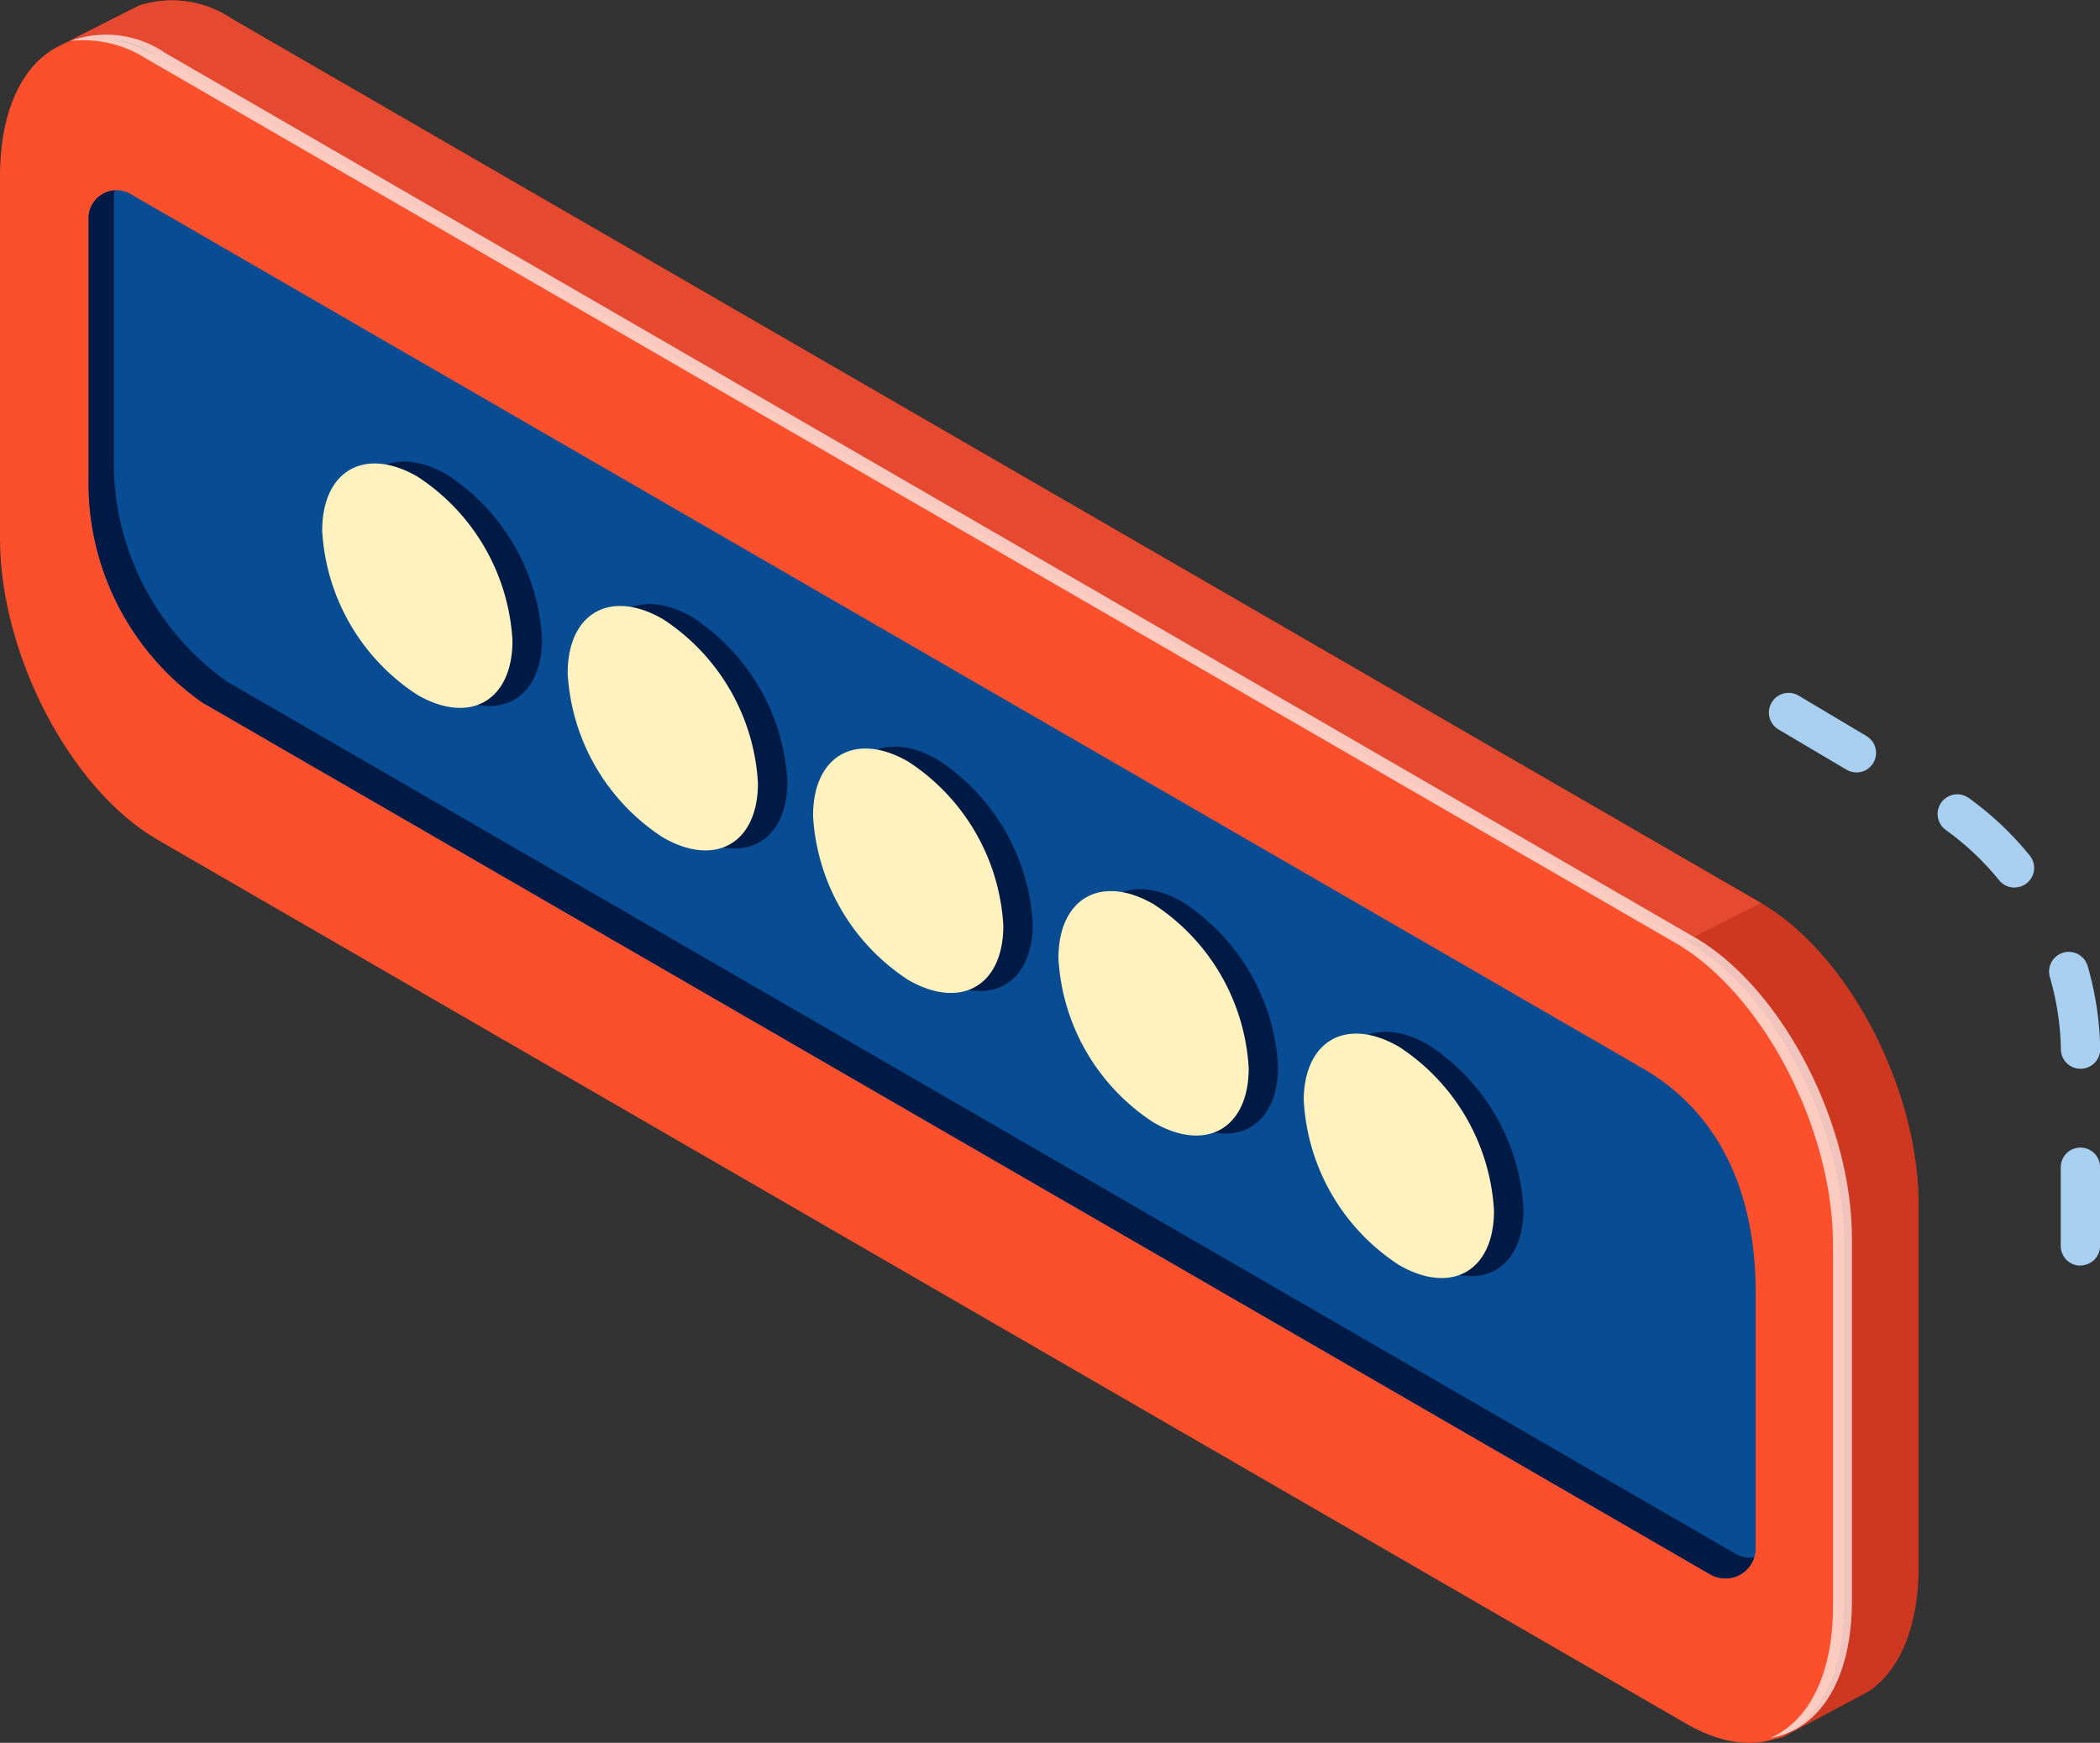 <svg xmlns="http://www.w3.org/2000/svg" xmlns:xlink="http://www.w3.org/1999/xlink" width="85.757" height="71.171" viewBox="0 0 85.757 71.171">
  <rect x="0" y="0" width="85.757" height="71.171" fill="#333333" stroke="none"/>
  <defs>
    <clipPath id="clip-path">
      <rect id="Rectángulo_92655" data-name="Rectángulo 92655" width="85.757" height="71.171" fill="none"/>
    </clipPath>
    <clipPath id="clip-path-3">
      <rect id="Rectángulo_92653" data-name="Rectángulo 92653" width="72.754" height="69.571" fill="none"/>
    </clipPath>
  </defs>
  <g id="Grupo_175417" data-name="Grupo 175417" transform="translate(12208.313 11898.753)">
    <g id="Grupo_175416" data-name="Grupo 175416" transform="translate(-12208.313 -11898.753)">
      <g id="Grupo_146474" data-name="Grupo 146474" clip-path="url(#clip-path)">
        <g id="Grupo_146473" data-name="Grupo 146473" transform="translate(0 0)">
          <g id="Grupo_146472" data-name="Grupo 146472" clip-path="url(#clip-path)">
            <path id="Trazado_217727" data-name="Trazado 217727" d="M68.873,70.979,6.444,34.88C2.885,32.825,0,27.313,0,22.568V7.774C0,3.029,2.885.848,6.444,2.9L68.873,39c3.559,2.055,6.444,7.566,6.444,12.311V66.108c0,4.745-2.885,6.926-6.444,4.871" transform="translate(0 -0.582)" fill="#fc502d"/>
            <path id="Trazado_217728" data-name="Trazado 217728" d="M71.061,67.126,9.613,31.6a10.955,10.955,0,0,1-4.635-9.177v-10.6a1.142,1.142,0,0,1,1.72-.984l.2.118L68.421,46.529c3.409,1.965,4.635,5.457,4.635,9.179V66.142a1.234,1.234,0,0,1-1.844,1.07l-.15-.087" transform="translate(-1.359 -2.914)" fill="#084c94"/>
            <path id="Trazado_217729" data-name="Trazado 217729" d="M72.242,66.372l-.15-.086L10.644,30.759a10.953,10.953,0,0,1-4.635-9.178v-10.6a1.115,1.115,0,0,1,.039-.291,1.138,1.138,0,0,0-1.07,1.133v10.6A10.954,10.954,0,0,0,9.614,31.6L71.061,67.129l.151.086a1.232,1.232,0,0,0,1.783-.7,1.2,1.2,0,0,1-.753-.145" transform="translate(-1.359 -2.917)" fill="#001a46"/>
            <path id="Trazado_217730" data-name="Trazado 217730" d="M72.822,36.873,10.393.774A4.355,4.355,0,0,0,6.622.22c-.135.052-3.14,1.585-3.267,1.655l-.006,0a4.216,4.216,0,0,1,4.008.443l62.429,36.1c3.559,2.055,6.444,7.566,6.444,12.311V65.527c0,2.961-1.124,4.923-2.834,5.481a1.074,1.074,0,0,0,.564-.193c.081-.047,3.24-1.725,3.318-1.779,1.224-.858,1.986-2.619,1.986-5.058V49.185c0-4.745-2.885-10.257-6.444-12.312" transform="translate(-0.914 0)" fill="#ce3820"/>
            <path id="Trazado_217731" data-name="Trazado 217731" d="M72.822,36.873,10.393.774A4.355,4.355,0,0,0,6.622.22c-.135.052-3.14,1.585-3.267,1.655l-.006,0a4.216,4.216,0,0,1,4.008.443l62.429,36.1Z" transform="translate(-0.914 0)" fill="#e54a30"/>
            <g id="Grupo_146471" data-name="Grupo 146471" transform="translate(2.872 1.4)" opacity="0.7">
              <g id="Grupo_146470" data-name="Grupo 146470">
                <g id="Grupo_146469" data-name="Grupo 146469" clip-path="url(#clip-path-3)">
                  <path id="Trazado_217732" data-name="Trazado 217732" d="M70.26,38.793,7.831,2.693A4.275,4.275,0,0,0,3.95,2.2a4.757,4.757,0,0,1,3.108.728l62.429,36.1c3.558,2.055,6.443,7.566,6.443,12.312V66.13c0,2.8-1.008,4.7-2.562,5.368,1.988-.316,3.336-2.358,3.336-5.6V51.1c0-4.745-2.885-10.257-6.444-12.312" transform="translate(-3.95 -1.927)" fill="#fff"/>
                </g>
              </g>
            </g>
            <path id="Trazado_217733" data-name="Trazado 217733" d="M74.887,60.7a8.561,8.561,0,0,0,3.885,6.7c2.145,1.238,3.885.247,3.885-2.215a8.559,8.559,0,0,0-3.885-6.7c-2.145-1.239-3.885-.247-3.885,2.215" transform="translate(-20.441 -15.818)" fill="#001a46"/>
            <path id="Trazado_217734" data-name="Trazado 217734" d="M61.1,52.689a8.56,8.56,0,0,0,3.885,6.7c2.145,1.238,3.885.246,3.885-2.215a8.561,8.561,0,0,0-3.885-6.7c-2.146-1.238-3.885-.246-3.885,2.215" transform="translate(-16.679 -13.632)" fill="#001a46"/>
            <path id="Trazado_217735" data-name="Trazado 217735" d="M47.322,44.683a8.56,8.56,0,0,0,3.885,6.7c2.145,1.238,3.885.246,3.885-2.215a8.561,8.561,0,0,0-3.885-6.7c-2.146-1.238-3.885-.246-3.885,2.215" transform="translate(-12.917 -11.447)" fill="#001a46"/>
            <path id="Trazado_217736" data-name="Trazado 217736" d="M33.54,36.677a8.56,8.56,0,0,0,3.885,6.7c2.145,1.238,3.885.246,3.885-2.215a8.561,8.561,0,0,0-3.885-6.7c-2.146-1.238-3.885-.246-3.885,2.215" transform="translate(-9.155 -9.262)" fill="#001a46"/>
            <path id="Trazado_217737" data-name="Trazado 217737" d="M19.758,28.671a8.56,8.56,0,0,0,3.885,6.7c2.145,1.238,3.885.246,3.885-2.215a8.561,8.561,0,0,0-3.885-6.7c-2.146-1.238-3.885-.246-3.885,2.215" transform="translate(-5.393 -7.076)" fill="#001a46"/>
            <path id="Trazado_217738" data-name="Trazado 217738" d="M73.233,60.805a8.562,8.562,0,0,0,3.885,6.7C79.264,68.744,81,67.753,81,65.291a8.559,8.559,0,0,0-3.885-6.7c-2.145-1.239-3.885-.247-3.885,2.215" transform="translate(-19.99 -15.848)" fill="#fff2bf"/>
            <path id="Trazado_217739" data-name="Trazado 217739" d="M59.451,52.8a8.56,8.56,0,0,0,3.885,6.7c2.145,1.238,3.885.247,3.885-2.215a8.561,8.561,0,0,0-3.885-6.7c-2.146-1.238-3.885-.246-3.885,2.215" transform="translate(-16.228 -13.662)" fill="#fff2bf"/>
            <path id="Trazado_217740" data-name="Trazado 217740" d="M45.669,44.793a8.56,8.56,0,0,0,3.885,6.7c2.145,1.238,3.885.246,3.885-2.215a8.561,8.561,0,0,0-3.885-6.7c-2.146-1.238-3.885-.246-3.885,2.215" transform="translate(-12.466 -11.477)" fill="#fff2bf"/>
            <path id="Trazado_217741" data-name="Trazado 217741" d="M31.886,36.787a8.56,8.56,0,0,0,3.885,6.7c2.145,1.238,3.885.246,3.885-2.215a8.562,8.562,0,0,0-3.885-6.7c-2.146-1.238-3.885-.246-3.885,2.215" transform="translate(-8.704 -9.292)" fill="#fff2bf"/>
            <path id="Trazado_217742" data-name="Trazado 217742" d="M18.1,28.782a8.56,8.56,0,0,0,3.885,6.7c2.145,1.238,3.885.246,3.885-2.215a8.561,8.561,0,0,0-3.885-6.7c-2.146-1.238-3.885-.246-3.885,2.215" transform="translate(-4.942 -7.107)" fill="#fff2bf"/>
            <path id="Trazado_217743" data-name="Trazado 217743" d="M112.075,62.307a.8.8,0,0,1-.8-.8V58.29a.8.8,0,0,1,1.606,0V61.5a.8.8,0,0,1-.8.8m0-8.032a.8.8,0,0,1-.8-.788,11.249,11.249,0,0,0-.451-2.956.8.8,0,0,1,1.544-.45,13.016,13.016,0,0,1,.513,3.376.8.8,0,0,1-.787.818Zm-2.7-7.4a.8.8,0,0,1-.625-.3,11.276,11.276,0,0,0-2.175-2.051.8.8,0,0,1,.938-1.305,12.882,12.882,0,0,1,2.486,2.345.8.8,0,0,1-.624,1.309m-6.449-4.7a.8.8,0,0,1-.411-.113L99.75,40.413a.8.8,0,1,1,.822-1.381l2.761,1.644a.8.8,0,0,1-.411,1.493" transform="translate(-27.121 -10.624)" fill="#a8cff0"/>
          </g>
        </g>
      </g>
    </g>
  </g>
</svg>
